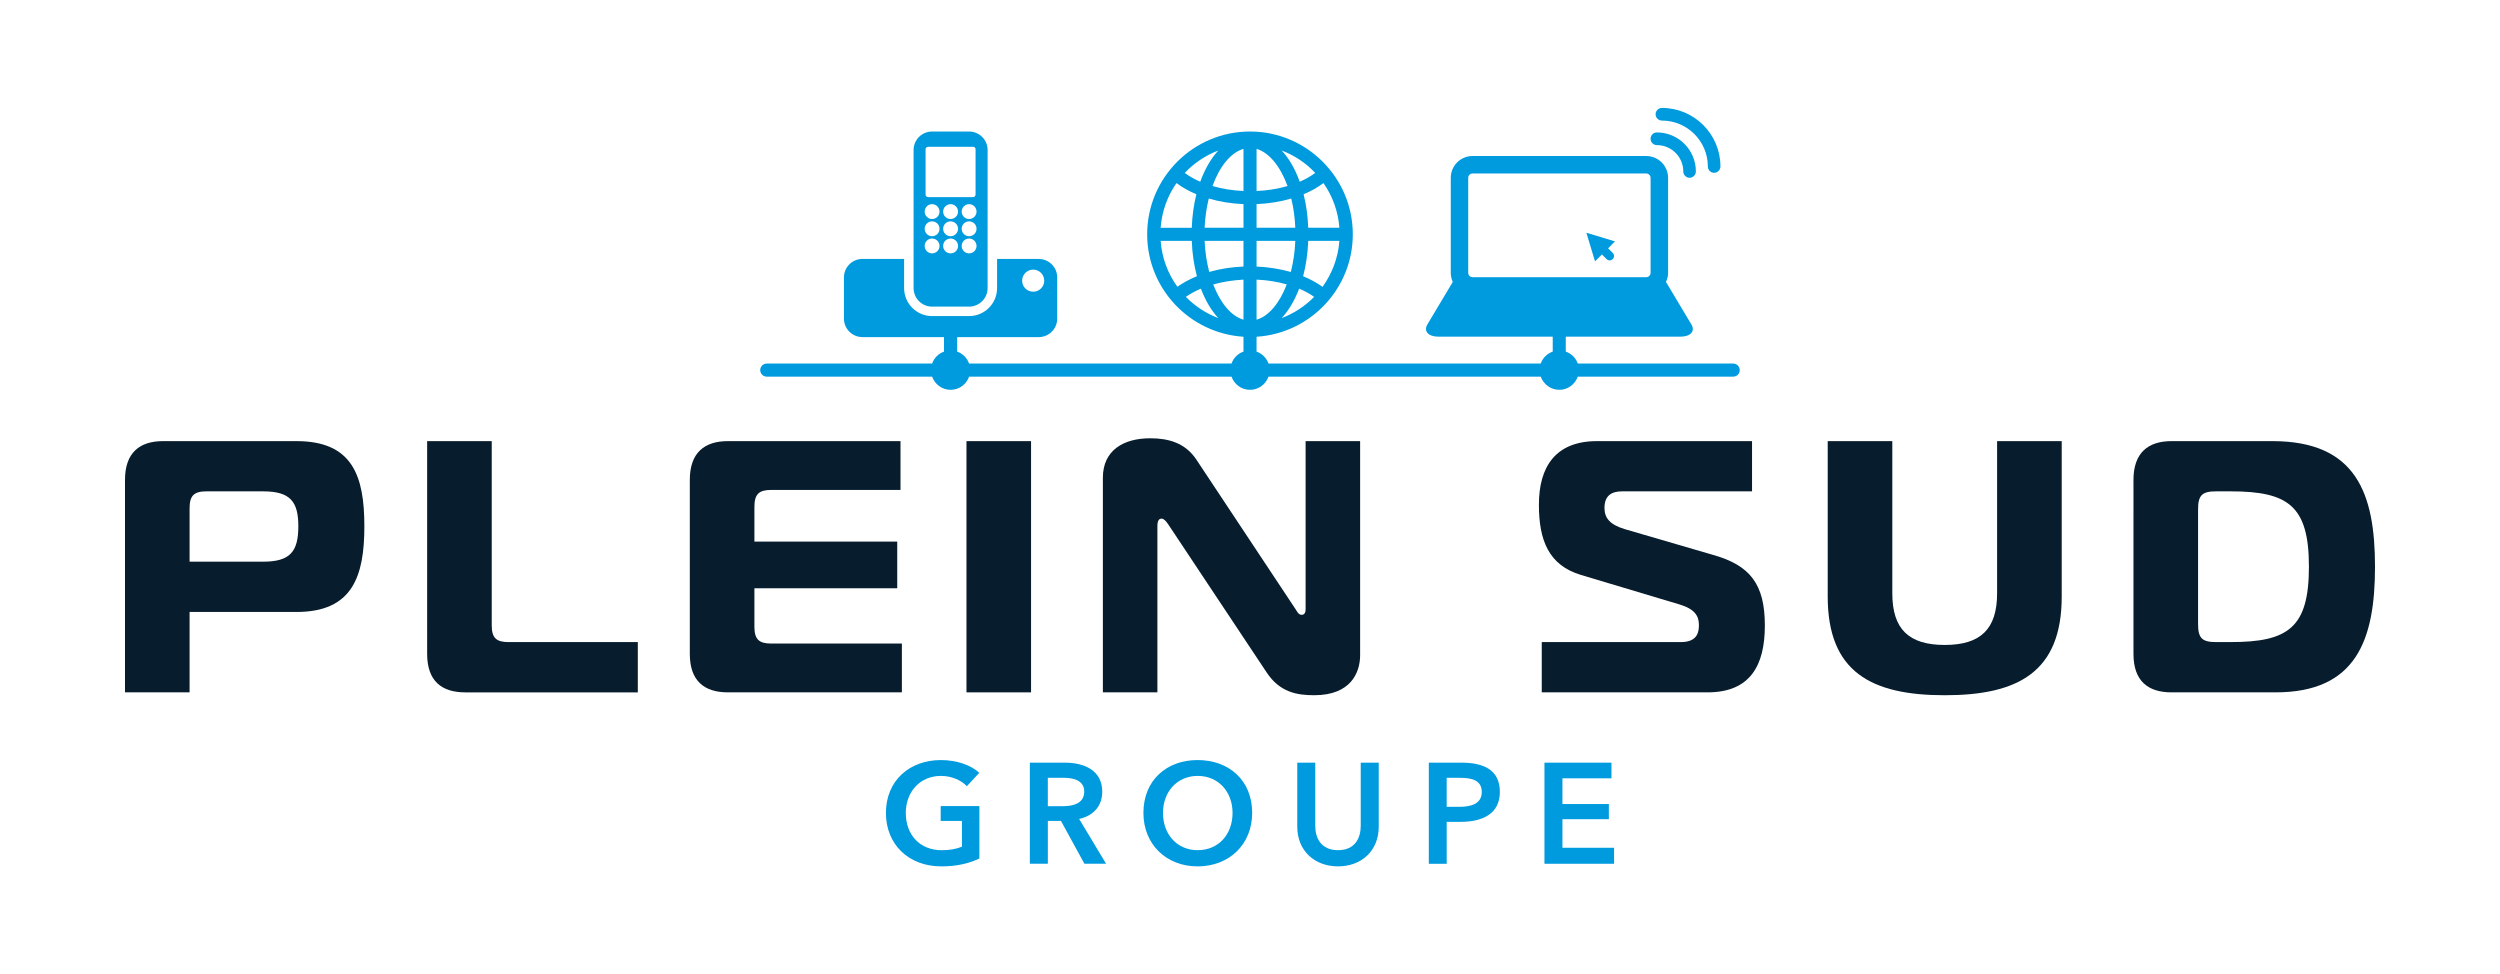 <?xml version="1.0" encoding="utf-8"?><!DOCTYPE svg PUBLIC "-//W3C//DTD SVG 1.1//EN" "http://www.w3.org/Graphics/SVG/1.1/DTD/svg11.dtd"><svg xmlns="http://www.w3.org/2000/svg" xmlns:xlink="http://www.w3.org/1999/xlink" version="1.1" id="Calque_1" x="0px" y="0px" width="200px" height="77.945px" viewBox="0 0 200 77.945" xml:space="preserve"><g><path fill="#071C2C" d="M21.05,44.934c2.157,0,2.817-0.797,2.817-2.836c0-1.984-0.66-2.79-2.817-2.79h-4.535   c-1.003,0-1.348,0.349-1.348,1.352v4.274H21.05z M10,55.389V38.392c0-2.181,1.177-3.102,3.042-3.102h10.679   c4.48,0,5.428,2.785,5.428,6.808c0,4.015-0.948,6.859-5.428,6.859h-8.554v6.432H10z"/><path fill="#071C2C" d="M37.213,55.389c-1.864,0-3.041-0.895-3.041-3.074V35.291h5.167v14.726c0,1.002,0.344,1.351,1.346,1.351   h10.34v4.022H37.213z"/><path fill="#071C2C" d="M72.04,39.194H61.704c-1.002,0-1.351,0.347-1.351,1.356v2.78h11.426v3.729H60.353v3.074   c0,1.003,0.349,1.351,1.351,1.351H72.15v3.904H58.228c-1.866,0-3.043-0.895-3.043-3.074V38.392c0-2.181,1.177-3.102,3.043-3.102   H72.04V39.194z"/><rect x="77.318" y="35.291" fill="#071C2C" width="5.167" height="20.098"/><path fill="#071C2C" d="M108.811,52.402c0,1.407-0.743,3.216-3.675,3.216c-1.375,0-2.758-0.229-3.816-1.841L93.48,41.98   c-0.201-0.317-0.399-0.49-0.54-0.49c-0.12,0-0.348,0.032-0.348,0.576v13.323H88.23V38.218c0-2.182,1.635-3.156,3.79-3.156   c1.46,0,2.812,0.37,3.701,1.723l7.898,11.911c0.142,0.205,0.251,0.49,0.514,0.49c0.316,0,0.316-0.35,0.316-0.49V35.291h4.361   V52.402z"/><path fill="#071C2C" d="M123.341,51.367h11.134c1.383,0,1.438-0.894,1.438-1.375c0-0.697-0.314-1.265-1.549-1.635L126.493,46   c-2.607-0.774-3.381-2.789-3.381-5.624c0-3.02,1.318-5.086,4.646-5.086h12.405v4.018h-10.399c-0.774,0-1.406,0.29-1.406,1.319   c0,0.774,0.381,1.329,1.612,1.7l7.065,2.062c2.985,0.837,4.153,2.354,4.153,5.658c0,3.184-1.168,5.342-4.59,5.342h-13.258V51.367z"/><path fill="#071C2C" d="M159.768,47.463V35.291h5.169v12.434c0,6.029-3.479,7.894-9.356,7.894c-5.888,0-9.364-1.864-9.364-7.894   V35.291h5.168v12.173c0,2.867,1.319,4.132,4.196,4.132C158.447,51.595,159.768,50.331,159.768,47.463"/><path fill="#071C2C" d="M175.846,49.928c0,1.122,0.318,1.438,1.432,1.438h1.177c4.599,0,6.259-1.146,6.259-6.029   c0-4.874-1.66-6.029-6.259-6.029h-1.177c-1.113,0-1.432,0.319-1.432,1.438V49.928z M173.721,55.389   c-1.863,0-3.043-0.895-3.043-3.074V38.392c0-2.181,1.18-3.102,3.043-3.102h8.068c6.718,0,8.211,4.192,8.211,10.047   c0,5.855-1.493,10.052-7.959,10.052H173.721z"/><path fill="#009BDE" d="M78.352,68.679c-0.81,0.388-1.783,0.631-3.051,0.631c-2.608,0-4.427-1.753-4.427-4.272   c0-2.598,1.898-4.233,4.392-4.233c1.278,0,2.421,0.409,3.076,1.019l-0.994,1.073c-0.417-0.456-1.202-0.824-2.071-0.824   c-1.704,0-2.813,1.296-2.813,2.966c0,1.725,1.098,2.978,2.882,2.978c0.606,0,1.143-0.09,1.609-0.283v-2.058h-1.699v-1.193h3.095   V68.679z"/><path fill="#009BDE" d="M85.004,64.496c0.81,0,1.734-0.192,1.734-1.177c0-0.88-0.864-1.094-1.609-1.094h-1.303v2.271H85.004z    M82.387,61.013h2.812c1.52,0,2.981,0.601,2.981,2.32c0,1.162-0.72,1.933-1.848,2.182l2.156,3.586h-1.734l-1.876-3.427h-1.05v3.427   h-1.44V61.013z"/><path fill="#009BDE" d="M95.816,68.014c1.659,0,2.788-1.253,2.788-2.986c0-1.659-1.108-2.955-2.788-2.955   c-1.669,0-2.777,1.296-2.777,2.955C93.039,66.761,94.172,68.014,95.816,68.014 M95.806,60.804c2.524,0,4.368,1.635,4.368,4.224   c0,2.529-1.844,4.283-4.368,4.283c-2.494,0-4.333-1.754-4.333-4.283C91.474,62.439,93.312,60.804,95.806,60.804"/><path fill="#009BDE" d="M110.3,66.13c0,1.953-1.406,3.18-3.255,3.18c-1.858,0-3.264-1.227-3.264-3.18v-5.117h1.44v5.063   c0,0.934,0.438,1.938,1.823,1.938c1.378,0,1.814-1.005,1.814-1.938v-5.063h1.44V66.13z"/><path fill="#009BDE" d="M116.738,64.546c0.944,0,1.803-0.229,1.803-1.192s-0.858-1.129-1.753-1.129h-1.053v2.321H116.738z    M114.305,61.013h2.637c1.849,0,3.047,0.65,3.047,2.341c0,1.778-1.426,2.395-3.146,2.395h-1.107v3.353h-1.431V61.013z"/><polygon fill="#009BDE" points="123.556,61.013 128.917,61.013 128.917,62.265 124.995,62.265 124.995,64.323 128.708,64.323    128.708,65.536 124.995,65.536 124.995,67.821 129.126,67.821 129.126,69.101 123.556,69.101  "/><path fill="#009BDE" d="M126.91,18.618l0.69,2.291l0.556-0.552l0.369,0.37c0.07,0.069,0.159,0.104,0.247,0.104   c0.089,0,0.179-0.035,0.247-0.104c0.139-0.133,0.139-0.358,0-0.494l-0.37-0.369l0.549-0.552L126.91,18.618z"/><path fill="#009BDE" d="M74.566,19.082c0.331,0,0.596,0.265,0.596,0.592c0,0.332-0.265,0.596-0.596,0.596   c-0.327,0-0.592-0.264-0.592-0.596C73.974,19.347,74.239,19.082,74.566,19.082 M74.566,17.709c0.331,0,0.596,0.265,0.596,0.591   c0,0.333-0.265,0.598-0.596,0.598c-0.327,0-0.592-0.265-0.592-0.598C73.974,17.975,74.239,17.709,74.566,17.709 M74.566,16.332   c0.331,0,0.596,0.27,0.596,0.598c0,0.326-0.265,0.591-0.596,0.591c-0.327,0-0.592-0.265-0.592-0.591   C73.974,16.602,74.239,16.332,74.566,16.332 M74.047,11.938c0-0.108,0.089-0.195,0.201-0.195h3.602   c0.107,0,0.196,0.087,0.196,0.195v3.631c0,0.111-0.088,0.2-0.196,0.2h-3.602c-0.112,0-0.201-0.089-0.201-0.2V11.938z    M77.527,17.521c-0.327,0-0.592-0.265-0.592-0.591c0-0.328,0.265-0.598,0.592-0.598c0.331,0,0.596,0.27,0.596,0.598   C78.124,17.256,77.858,17.521,77.527,17.521 M77.527,18.898c-0.327,0-0.592-0.265-0.592-0.598c0-0.326,0.265-0.591,0.592-0.591   c0.331,0,0.596,0.265,0.596,0.591C78.124,18.633,77.858,18.898,77.527,18.898 M77.527,20.27c-0.327,0-0.592-0.264-0.592-0.596   c0-0.327,0.265-0.592,0.592-0.592c0.331,0,0.596,0.265,0.596,0.592C78.124,20.006,77.858,20.27,77.527,20.27 M76.049,17.521   c-0.332,0-0.597-0.265-0.597-0.591c0-0.328,0.266-0.598,0.597-0.598c0.326,0,0.596,0.27,0.596,0.598   C76.646,17.256,76.375,17.521,76.049,17.521 M76.049,18.898c-0.332,0-0.597-0.265-0.597-0.598c0-0.326,0.266-0.591,0.597-0.591   c0.326,0,0.596,0.265,0.596,0.591C76.646,18.633,76.375,18.898,76.049,18.898 M76.049,20.27c-0.332,0-0.597-0.264-0.597-0.596   c0-0.327,0.266-0.592,0.597-0.592c0.326,0,0.596,0.265,0.596,0.592C76.646,20.006,76.375,20.27,76.049,20.27 M74.566,24.53h2.961   c0.817,0,1.482-0.666,1.482-1.482V12c0-0.817-0.665-1.478-1.482-1.478h-2.961c-0.817,0-1.479,0.661-1.479,1.478v11.048   C73.088,23.865,73.75,24.53,74.566,24.53"/><path fill="#009BDE" d="M117.806,22.176c-0.191,0-0.349-0.158-0.349-0.351v-7.597c0-0.192,0.157-0.351,0.349-0.351h13.889   c0.194,0,0.352,0.159,0.352,0.351v7.597c0,0.193-0.157,0.351-0.352,0.351H117.806z M99.479,15.278   c-0.878-0.037-1.719-0.17-2.479-0.396c0.565-1.564,1.461-2.68,2.479-2.971V15.278z M99.479,18.221H96.37   c0.036-0.825,0.15-1.61,0.333-2.337c0.855,0.253,1.794,0.404,2.777,0.446V18.221z M99.479,21.323   c-0.966,0.038-1.889,0.187-2.74,0.432c-0.202-0.765-0.333-1.603-0.369-2.488h3.109V21.323z M99.479,25.577   c-0.983-0.282-1.851-1.336-2.422-2.819c0.753-0.212,1.572-0.345,2.422-0.387V25.577z M94.867,23.748   c0.353-0.246,0.758-0.465,1.204-0.656c0.361,0.954,0.835,1.754,1.396,2.355C96.477,25.075,95.595,24.49,94.867,23.748    M92.853,19.268h2.488c0.037,1.01,0.178,1.961,0.412,2.829c-0.578,0.237-1.105,0.519-1.561,0.846   C93.434,21.895,92.951,20.637,92.853,19.268 M94.12,14.645c0.465,0.35,0.995,0.649,1.591,0.896c-0.21,0.826-0.334,1.726-0.37,2.681   h-2.488C92.95,16.896,93.401,15.673,94.12,14.645 M97.467,12.041c-0.588,0.634-1.082,1.486-1.448,2.498   c-0.459-0.2-0.877-0.437-1.239-0.704C95.524,13.046,96.44,12.429,97.467,12.041 M82.657,21.569c0.486,0,0.882,0.396,0.882,0.886   c0,0.486-0.396,0.882-0.882,0.882c-0.49,0-0.886-0.396-0.886-0.882C81.771,21.965,82.167,21.569,82.657,21.569 M100.526,22.37   c0.854,0.037,1.67,0.168,2.413,0.384c-0.564,1.48-1.433,2.541-2.413,2.822V22.37z M100.526,19.268h3.098   c-0.035,0.886-0.161,1.723-0.358,2.489c-0.855-0.241-1.778-0.39-2.74-0.433V19.268z M100.526,16.33   c0.978-0.042,1.916-0.193,2.776-0.446c0.178,0.728,0.287,1.512,0.322,2.337h-3.098V16.33z M100.526,11.912   c1.013,0.291,1.904,1.407,2.478,2.971c-0.768,0.226-1.604,0.359-2.478,0.396V11.912z M105.219,13.834   c-0.365,0.267-0.775,0.503-1.243,0.703c-0.358-1.01-0.851-1.863-1.443-2.497C103.565,12.429,104.479,13.046,105.219,13.834    M105.875,14.645c0.72,1.028,1.176,2.251,1.276,3.576h-2.493c-0.036-0.955-0.159-1.854-0.37-2.681   C104.885,15.294,105.415,14.994,105.875,14.645 M105.803,22.948c-0.456-0.331-0.982-0.613-1.553-0.85   c0.229-0.864,0.371-1.819,0.408-2.83h2.493C107.049,20.638,106.56,21.896,105.803,22.948 M102.532,25.447   c0.562-0.601,1.037-1.407,1.402-2.357c0.44,0.187,0.845,0.411,1.197,0.66C104.398,24.495,103.517,25.075,102.532,25.447    M138.656,29.085h-12.433c-0.156-0.447-0.508-0.799-0.961-0.957v-1.195h9.175c0.821,0,1.208-0.449,0.862-0.997   c-0.67-1.131-1.344-2.256-2.021-3.382c0.104-0.221,0.17-0.466,0.17-0.729v-7.597c0-0.966-0.787-1.748-1.754-1.748h-13.889   c-0.965,0-1.743,0.782-1.743,1.748v7.597c0,0.262,0.057,0.508,0.161,0.729c-0.671,1.126-1.351,2.251-2.021,3.382   c-0.336,0.547,0.051,0.997,0.862,0.997h9.155v1.195c-0.452,0.158-0.803,0.51-0.961,0.957h-21.776   c-0.162-0.447-0.509-0.799-0.957-0.957V26.94c4.289-0.273,7.699-3.839,7.699-8.194c0-4.535-3.69-8.225-8.225-8.225   c-4.534,0-8.225,3.69-8.225,8.225c0,4.354,3.41,7.92,7.704,8.194v1.188c-0.453,0.158-0.799,0.51-0.958,0.957H77.528   c-0.159-0.447-0.511-0.799-0.954-0.957v-1.16h6.523c0.817,0,1.479-0.661,1.479-1.478v-3.296c0-0.818-0.661-1.477-1.479-1.477   h-3.331v2.329c0,1.237-1.003,2.241-2.239,2.241h-2.958c-1.237,0-2.241-1.004-2.241-2.241v-2.329h-3.425   c-0.774,0.045-1.388,0.692-1.388,1.477v3.296c0,0.817,0.665,1.478,1.482,1.478h6.523v1.16c-0.447,0.158-0.793,0.51-0.951,0.957   H61.339c-0.286,0-0.522,0.236-0.522,0.525c0,0.29,0.236,0.521,0.522,0.521h13.231c0.213,0.613,0.792,1.054,1.478,1.054   c0.686,0,1.265-0.44,1.48-1.054h20.993c0.214,0.613,0.792,1.054,1.478,1.054c0.686,0,1.264-0.44,1.483-1.054h21.776   c0.223,0.613,0.802,1.054,1.487,1.054s1.255-0.44,1.478-1.054h12.433c0.294,0,0.525-0.231,0.525-0.521   C139.182,29.322,138.95,29.085,138.656,29.085"/><path fill="#009BDE" d="M132.554,11.61c1.163,0,2.108,0.943,2.108,2.109c0,0.275,0.229,0.503,0.507,0.503   c0.272,0,0.501-0.228,0.501-0.503c0-1.722-1.396-3.125-3.116-3.125c-0.28,0-0.508,0.227-0.508,0.507   C132.046,11.383,132.273,11.61,132.554,11.61"/><path fill="#009BDE" d="M132.956,9.646c2.021,0,3.672,1.649,3.672,3.671c0,0.281,0.219,0.508,0.499,0.508s0.508-0.228,0.508-0.508   c0-2.583-2.097-4.683-4.679-4.683c-0.281,0-0.508,0.228-0.508,0.508S132.675,9.646,132.956,9.646"/></g></svg>